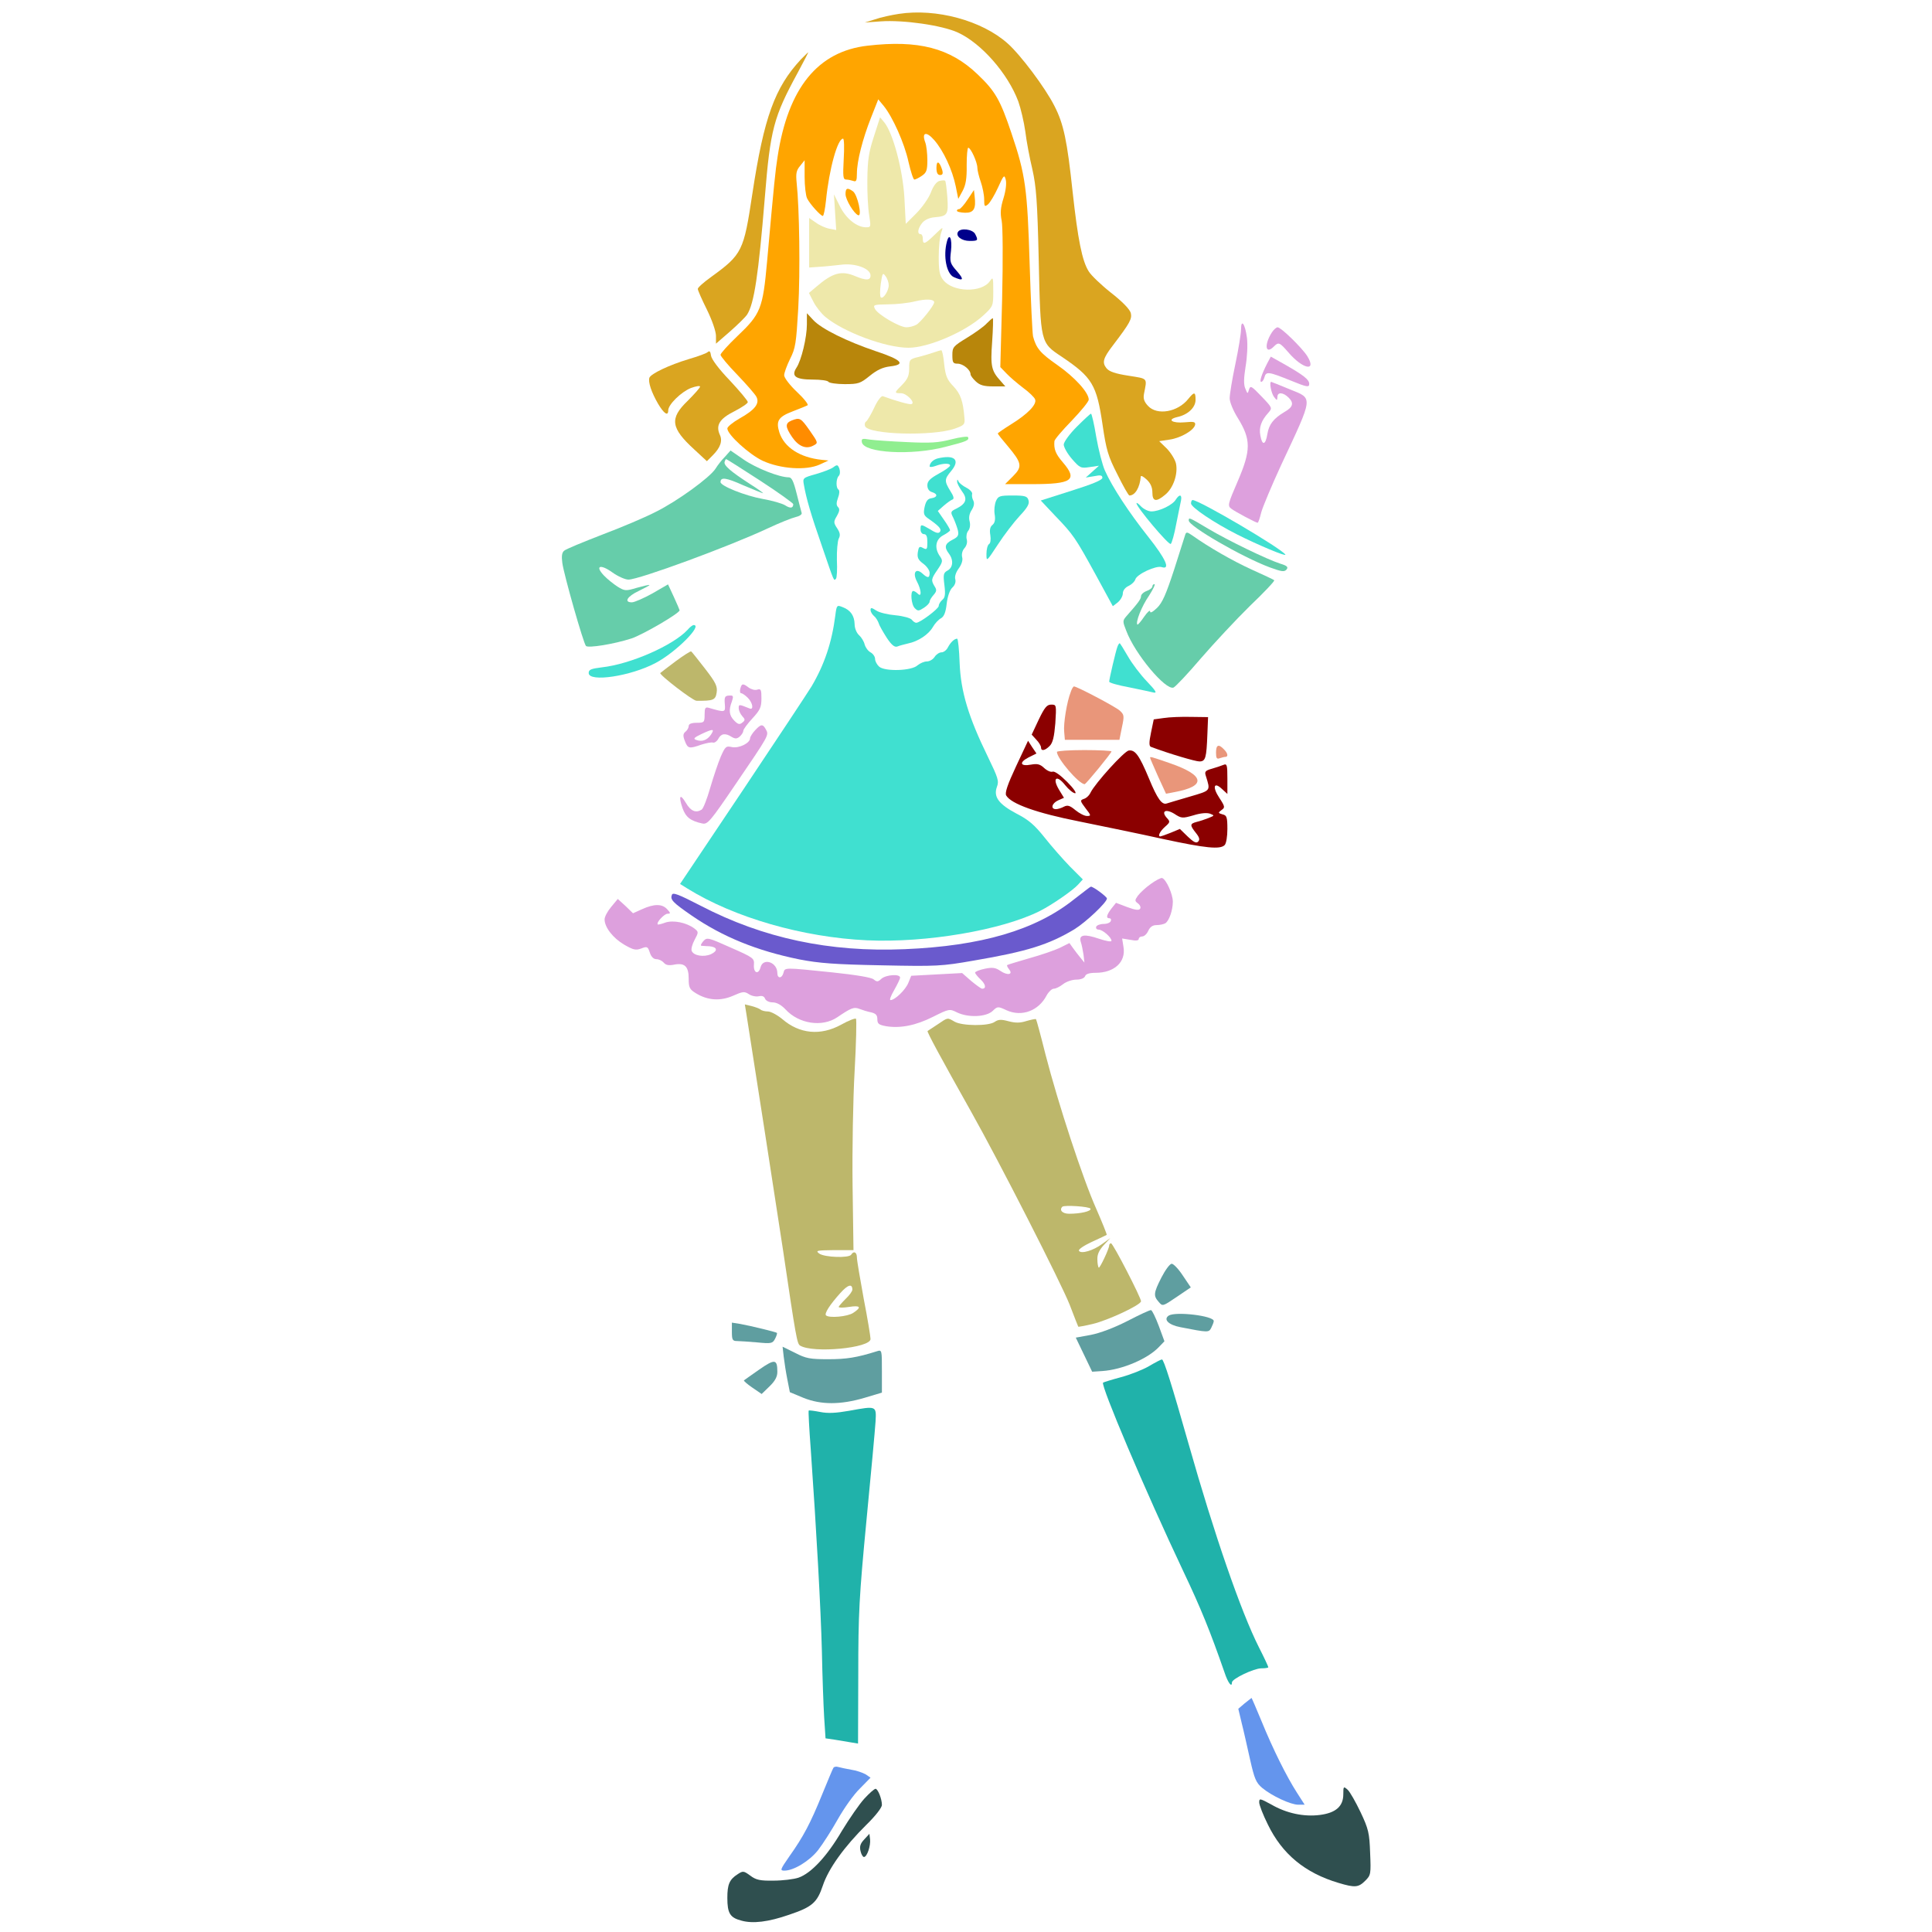 <?xml version="1.0" encoding="UTF-8" standalone="no"?>
<svg
   xmlns:dc="http://purl.org/dc/elements/1.1/"
   xmlns:cc="http://creativecommons.org/ns#"
   xmlns:rdf="http://www.w3.org/1999/02/22-rdf-syntax-ns#"
   xmlns:svg="http://www.w3.org/2000/svg"
   xmlns="http://www.w3.org/2000/svg"
   xmlns:sodipodi="http://sodipodi.sourceforge.net/DTD/sodipodi-0.dtd"
   xmlns:inkscape="http://www.inkscape.org/namespaces/inkscape"
   version="1.0"
   width="850pt"
   height="850pt"
   viewBox="0 0 850 850"
   preserveAspectRatio="xMidYMid meet"
   id="svg140"
   sodipodi:docname="23 #14617.svg"
   inkscape:version="0.92.2 5c3e80d, 2017-08-06">
  <defs
     id="defs144" />
  <sodipodi:namedview
     pagecolor="#ffffff"
     bordercolor="#666666"
     borderopacity="1"
     objecttolerance="10"
     gridtolerance="10"
     guidetolerance="10"
     inkscape:pageopacity="0"
     inkscape:pageshadow="2"
     inkscape:window-width="1920"
     inkscape:window-height="978"
     id="namedview142"
     showgrid="false"
     inkscape:zoom="0.41647059"
     inkscape:cx="676.72235"
     inkscape:cy="1009.2935"
     inkscape:window-x="0"
     inkscape:window-y="1"
     inkscape:window-maximized="1"
     inkscape:current-layer="svg140" />
  <g
     transform="translate(0,850) scale(0.1,-0.1)"
     fill="#000000"
     stroke="none"
     id="g138">
    <path
       d="M0 4250 l0 -4250 1628 1 c895 0 1620 3 1612 6 -63 20 -90 67 -90 156 0 69 31 116 97 147 67 31 78 42 150 154 93 141 143 249 143 307 0 32 6 55 21 73 20 25 20 29 9 283 -7 142 -12 298 -11 346 1 62 -2 89 -11 92 -10 4 -13 58 -14 224 0 139 -4 224 -11 233 -15 19 -22 67 -10 75 12 7 0 158 -16 195 -7 16 -20 28 -29 28 -9 0 -24 10 -32 22 l-16 22 -28 -27 c-15 -15 -33 -27 -39 -27 -18 0 -143 100 -143 115 0 7 18 26 40 42 41 29 50 43 26 43 -7 0 -16 9 -19 20 -4 15 -14 20 -41 20 l-36 0 0 55 c0 30 -5 64 -12 74 -9 15 -9 23 2 36 11 13 24 16 65 10 l51 -6 24 51 c35 75 44 79 87 39 34 -33 35 -33 30 -9 -3 14 -47 303 -98 643 l-94 617 -67 0 c-49 0 -81 6 -113 21 -55 26 -75 52 -75 96 0 30 -3 33 -23 28 -27 -7 -113 29 -129 55 -6 10 -17 16 -24 13 -21 -8 -97 32 -137 72 -40 39 -57 71 -57 109 0 29 78 146 97 146 8 0 33 -14 54 -31 l40 -31 52 19 c49 19 58 28 139 144 49 68 88 127 88 130 0 4 -14 9 -32 13 -57 11 -75 31 -103 116 -31 93 -25 114 27 103 23 -4 33 -2 40 11 8 14 18 16 42 12 30 -6 32 -4 48 41 9 26 15 49 14 51 -2 2 -23 -2 -45 -8 -57 -15 -78 -6 -101 43 -24 48 -25 70 -6 87 8 6 13 17 11 23 -7 17 7 35 33 44 20 8 15 14 -60 69 -46 34 -87 63 -93 66 -5 3 -41 -2 -80 -13 -72 -18 -210 -25 -219 -11 -3 5 -10 40 -16 78 -6 38 -31 143 -55 234 -58 217 -70 282 -57 307 7 13 64 39 169 78 200 75 308 128 405 199 l76 57 -61 63 c-67 67 -117 125 -117 134 0 3 -16 28 -35 56 -39 58 -61 130 -51 169 8 33 64 66 176 102 47 15 91 32 98 38 21 16 14 52 -29 141 -29 61 -39 93 -35 111 4 15 35 46 83 82 123 93 119 83 173 421 17 106 40 217 50 247 56 163 183 323 307 387 117 60 228 100 305 108 40 4 -830 8 -1934 9 l-2008 1 0 -4250z"
       id="path4"
       style="fill:none" />
    <path
       d="M4118 8490 c100 -11 201 -45 275 -93 141 -91 295 -298 336 -453 5 -21 22 -140 36 -263 38 -337 41 -345 152 -431 82 -63 103 -92 103 -146 0 -36 -8 -53 -55 -112 -30 -39 -55 -75 -55 -80 0 -6 28 -13 63 -17 106 -12 137 -39 116 -102 -14 -44 -6 -63 27 -63 57 0 118 75 95 118 -6 12 -11 25 -11 31 0 19 36 12 58 -12 37 -39 52 -91 52 -176 0 -76 -2 -82 -31 -116 -17 -19 -42 -38 -56 -41 -18 -5 -22 -10 -16 -23 4 -9 8 -49 8 -88 0 -47 4 -73 11 -73 6 0 37 -11 70 -24 l59 -24 12 21 c7 12 26 57 44 100 40 99 37 147 -14 232 -44 71 -46 102 -17 216 11 43 26 118 33 166 12 84 14 88 37 87 14 -1 32 -4 42 -8 11 -5 18 -1 23 14 4 11 17 28 31 36 20 14 29 14 54 4 30 -12 130 -111 130 -129 0 -5 18 -31 40 -56 l40 -46 0 -95 c0 -114 -14 -160 -110 -364 -37 -80 -80 -181 -94 -225 l-27 -80 22 -15 c72 -48 144 -107 147 -121 1 -8 -31 -52 -73 -97 -41 -45 -75 -87 -75 -92 0 -6 -6 -10 -13 -10 -13 0 -246 -234 -270 -272 -9 -13 -17 -55 -19 -95 -4 -70 -3 -73 19 -73 13 0 29 -10 38 -23 8 -13 26 -30 39 -37 14 -7 29 -24 35 -39 5 -14 13 -137 17 -272 l6 -245 -24 -28 c-39 -46 -82 -44 -343 13 -260 56 -456 94 -461 89 -1 -2 25 -36 59 -76 66 -76 181 -174 234 -200 32 -15 32 -15 80 30 101 94 134 98 177 25 62 -106 39 -201 -64 -262 -90 -54 -103 -65 -120 -102 -28 -62 -52 -76 -219 -122 -85 -24 -161 -78 -161 -115 0 -36 94 -377 158 -571 67 -202 179 -452 196 -435 17 17 52 11 110 -19 30 -17 58 -26 61 -20 22 35 88 -19 131 -107 27 -56 24 -78 -13 -98 -24 -12 -22 -14 53 -32 69 -17 79 -22 82 -43 2 -13 -6 -46 -19 -73 -24 -50 -41 -58 -91 -39 -13 4 -42 11 -64 14 l-41 7 -7 -40 c-5 -32 4 -74 43 -203 27 -89 82 -268 121 -397 118 -386 168 -528 239 -675 51 -106 74 -144 95 -155 33 -17 56 -58 56 -98 0 -37 62 -179 112 -259 22 -34 54 -71 73 -83 112 -69 174 -211 175 -401 0 -88 -51 -149 -125 -149 -136 0 -371 150 -424 271 -22 49 -54 176 -97 377 -19 92 -32 132 -41 132 -19 0 -45 65 -37 95 11 45 -75 279 -211 575 -94 204 -325 729 -325 739 0 5 -16 32 -36 61 -48 70 -106 207 -105 248 0 18 -13 66 -29 107 -55 137 -272 560 -455 885 -52 91 -109 194 -127 230 l-33 64 -91 -3 c-71 -2 -94 1 -106 13 -14 13 -16 10 -21 -28 -4 -24 -12 -134 -18 -245 -18 -292 -1 -614 46 -863 27 -140 39 -185 55 -200 11 -10 20 -29 20 -41 0 -12 5 -65 10 -117 8 -85 7 -97 -9 -115 -15 -16 -20 -44 -24 -135 -4 -63 -22 -277 -41 -475 -45 -467 -51 -587 -36 -764 9 -110 16 -151 29 -170 10 -14 22 -37 25 -51 4 -14 19 -62 33 -107 l26 -83 -27 -67 c-15 -38 -31 -93 -35 -123 -7 -40 -16 -60 -36 -78 -33 -28 -65 -26 -81 6 -10 21 -12 21 -26 5 -26 -32 -45 -67 -67 -128 -12 -33 -29 -67 -37 -76 -19 -21 -115 -64 -185 -83 -48 -13 242 -15 2504 -15 l2557 -1 0 4250 0 4250 -2227 -1 c-1226 -1 -2195 -5 -2155 -9z"
       id="path6"
       style="fill:none" />
    <path
       d="M3955 8439 c-33 -5 -80 -15 -105 -24 l-45 -14 70 5 c99 7 269 -17 339 -49 103 -47 220 -180 266 -303 11 -31 25 -90 31 -133 5 -42 19 -116 31 -166 17 -76 22 -139 28 -400 8 -366 7 -362 102 -425 133 -90 153 -122 179 -300 16 -109 24 -137 65 -217 25 -51 49 -93 53 -93 25 0 46 35 50 84 1 5 12 -1 26 -14 17 -16 25 -34 25 -57 0 -40 17 -43 57 -9 35 29 56 90 47 136 -4 18 -22 47 -40 66 l-34 33 46 7 c49 7 107 41 112 65 2 13 -5 15 -46 11 -55 -5 -80 12 -33 23 47 10 81 42 81 76 0 36 -6 36 -32 4 -46 -58 -137 -74 -177 -31 -17 18 -22 32 -18 53 14 72 19 66 -68 80 -58 9 -85 18 -97 33 -20 25 -15 44 28 100 76 100 85 117 79 143 -5 17 -37 50 -87 89 -43 34 -88 77 -98 94 -29 45 -48 141 -71 351 -24 224 -39 297 -80 377 -41 81 -150 226 -207 276 -113 100 -313 154 -477 129z"
       id="path8"
       style="fill:#daa520" />
    <path
       d="M3817 8299 c-219 -25 -350 -186 -396 -489 -10 -64 -15 -112 -46 -459 -19 -210 -28 -232 -131 -330 -41 -39 -74 -76 -74 -82 0 -6 33 -46 74 -88 40 -42 78 -85 84 -97 15 -29 -6 -57 -74 -95 -30 -17 -54 -37 -54 -44 0 -27 96 -114 155 -142 78 -36 191 -44 251 -17 l39 18 -30 3 c-95 10 -164 54 -186 120 -16 51 -5 69 58 93 31 12 61 24 66 27 5 3 -16 30 -47 59 -31 29 -56 62 -56 73 0 11 12 43 26 72 24 47 27 69 36 223 9 162 5 441 -7 551 -4 41 -2 55 15 75 l20 25 0 -73 c0 -40 5 -83 11 -95 13 -26 60 -77 69 -77 4 0 10 30 14 68 14 139 51 272 75 272 5 0 6 -40 3 -90 -4 -77 -3 -90 11 -90 8 0 22 -3 31 -6 13 -5 16 1 16 32 0 55 25 152 62 246 l32 81 24 -29 c39 -48 91 -163 109 -246 10 -43 21 -78 26 -78 4 0 19 7 32 16 21 14 25 24 25 69 0 30 -4 64 -9 78 -17 45 4 51 39 11 41 -47 80 -131 95 -204 l11 -55 19 35 c14 26 19 54 18 113 0 42 3 77 7 77 11 0 40 -64 40 -88 0 -11 7 -39 15 -62 8 -23 15 -58 15 -77 0 -32 2 -34 17 -22 9 8 29 41 44 74 25 56 28 58 34 34 4 -16 0 -49 -10 -81 -13 -42 -15 -65 -8 -99 5 -25 6 -170 2 -344 l-8 -300 27 -28 c15 -16 48 -44 73 -63 26 -19 50 -42 53 -51 9 -22 -33 -65 -106 -110 -32 -20 -58 -38 -58 -40 0 -3 20 -28 44 -56 62 -74 65 -90 23 -132 l-35 -35 118 0 c177 0 203 18 136 96 -32 37 -40 58 -37 93 0 7 35 48 76 90 41 43 75 84 75 93 0 31 -62 99 -138 152 -76 53 -93 74 -107 126 -3 14 -10 158 -15 320 -10 329 -18 391 -80 574 -49 146 -71 185 -149 259 -121 116 -261 152 -484 126z"
       id="path10"
       style="fill:#ffa500" />
    <path
       d="M3523 8238 c-114 -123 -162 -254 -213 -591 -38 -252 -44 -266 -182 -366 -32 -23 -58 -46 -58 -52 0 -6 18 -47 40 -91 23 -47 40 -96 40 -116 l0 -34 61 53 c33 29 68 63 76 75 31 48 50 175 78 516 24 299 39 354 144 547 27 50 48 91 47 91 -1 0 -16 -15 -33 -32z"
       id="path12"
       style="fill:#daa520" />
    <path
       d="M3845 7900 c-23 -70 -28 -104 -29 -190 -1 -58 3 -129 8 -157 8 -51 8 -53 -14 -53 -40 0 -88 38 -115 93 l-26 52 5 -79 5 -78 -31 6 c-16 3 -43 15 -59 27 l-29 20 0 -109 0 -109 43 3 c23 1 66 6 95 9 63 9 132 -16 132 -47 0 -22 -19 -23 -67 -3 -61 26 -100 15 -172 -47 l-32 -27 20 -39 c11 -22 35 -52 52 -66 80 -67 265 -136 366 -136 88 0 252 71 329 142 43 40 44 41 44 106 0 63 -1 65 -15 45 -36 -52 -163 -49 -205 5 -16 20 -20 40 -20 103 0 43 5 90 11 106 10 27 9 27 -28 -9 -44 -43 -53 -46 -53 -18 0 11 -4 20 -10 20 -16 0 -12 26 8 50 11 13 31 22 53 24 58 5 62 11 57 88 -3 38 -7 71 -10 73 -2 2 -13 2 -25 -1 -13 -4 -27 -22 -38 -52 -10 -25 -39 -66 -64 -91 l-46 -46 -6 115 c-7 123 -50 284 -88 331 l-19 23 -27 -84z m65 -655 c0 -25 -25 -63 -35 -53 -4 4 -4 30 0 59 7 48 9 51 21 34 8 -10 14 -28 14 -40z m200 -75 c0 -14 -60 -89 -79 -99 -11 -6 -30 -11 -43 -11 -30 0 -124 55 -138 80 -10 19 -7 20 57 21 37 0 91 6 118 13 50 12 85 10 85 -4z"
       id="path14"
       style="fill:#eee8aa" />
    <path
       d="M4120 7762 c0 -22 5 -32 16 -32 11 0 14 6 9 23 -12 38 -25 43 -25 9z"
       id="path16"
       style="fill:#ffa500" />
    <path
       d="M3720 7646 c0 -25 38 -87 56 -93 18 -6 -3 90 -23 105 -25 18 -33 15 -33 -12z"
       id="path18"
       style="fill:#ffa500" />
    <path
       d="M4257 7622 c-15 -23 -32 -42 -37 -42 -6 0 -10 -3 -10 -7 0 -5 16 -8 35 -9 39 -1 50 17 43 72 l-3 28 -28 -42z"
       id="path20"
       style="fill:#ffa500" />
    <path
       d="M4215 7480 c-12 -19 16 -40 51 -40 37 0 39 2 24 31 -12 21 -64 27 -75 9z"
       id="path22"
       style="fill:#00008b" />
    <path
       d="M4166 7437 c-17 -64 -2 -141 30 -156 43 -19 47 -12 14 26 -30 34 -32 40 -26 89 6 53 -7 83 -18 41z"
       id="path24"
       style="fill:#00008b" />
    <path
       d="M3560 7284 c0 -8 5 -12 10 -9 6 4 8 11 5 16 -9 14 -15 11 -15 -7z"
       id="path26"
       style="fill:none" />
    <path
       d="M3550 7073 c0 -57 -24 -158 -46 -191 -24 -37 -4 -52 72 -52 34 0 66 -4 69 -10 3 -5 36 -10 71 -10 61 0 69 3 110 36 32 26 57 38 90 42 71 8 52 29 -63 67 -127 43 -239 98 -275 137 l-28 30 0 -49z"
       id="path28"
       style="fill:#b8860b" />
    <path
       d="M4342 7078 c-11 -13 -50 -41 -86 -63 -62 -38 -66 -42 -66 -77 0 -33 3 -38 23 -38 24 0 57 -27 57 -47 0 -5 10 -19 23 -31 18 -17 36 -22 77 -22 l53 0 -20 23 c-41 45 -46 64 -38 173 4 57 5 104 3 104 -3 0 -14 -10 -26 -22z"
       id="path30"
       style="fill:#b8860b" />
    <path
       d="M5460 7050 c0 -17 -11 -86 -25 -152 -14 -66 -25 -134 -25 -150 0 -17 16 -56 37 -89 57 -93 57 -140 -1 -275 -44 -102 -46 -109 -29 -122 18 -14 109 -62 116 -62 3 0 10 21 16 46 7 25 46 118 87 207 144 308 142 292 39 334 -44 18 -81 33 -82 33 -10 0 0 -50 12 -66 13 -17 14 -17 15 -1 0 23 25 22 50 -3 23 -23 19 -41 -18 -62 -49 -29 -69 -55 -76 -97 -8 -50 -23 -53 -31 -7 -7 35 4 66 36 101 17 20 17 21 -31 71 -44 46 -49 49 -55 30 -6 -20 -6 -20 -16 4 -8 18 -7 46 1 97 7 41 10 95 6 127 -8 61 -26 86 -26 36z"
       id="path32"
       style="fill:#dda0dd" />
    <path
       d="M5596 7038 c-35 -54 -29 -100 8 -63 21 21 25 20 64 -25 64 -75 127 -87 83 -16 -24 37 -115 126 -130 126 -6 0 -17 -10 -25 -22z"
       id="path34"
       style="fill:#dda0dd" />
    <path
       d="M3115 6952 c-5 -6 -44 -20 -85 -32 -86 -26 -166 -64 -173 -82 -6 -19 9 -64 38 -114 26 -44 45 -57 45 -29 0 25 57 81 100 98 22 8 40 11 40 6 0 -5 -25 -33 -55 -63 -80 -77 -74 -119 30 -214 l55 -51 26 26 c33 33 44 63 31 90 -19 42 -1 71 63 103 33 17 60 35 60 41 0 6 -36 49 -79 95 -49 51 -81 94 -83 110 -2 16 -6 22 -13 16z"
       id="path36"
       style="fill:#daa520" />
    <path
       d="M4110 6950 c-14 -5 -44 -14 -67 -20 -42 -10 -43 -12 -43 -51 0 -32 -7 -47 -30 -71 -36 -36 -37 -38 -6 -38 25 0 65 -42 46 -48 -8 -3 -69 14 -126 35 -7 2 -24 -20 -38 -51 -14 -30 -30 -57 -36 -61 -5 -3 -7 -12 -4 -20 15 -37 296 -45 394 -11 43 15 46 19 43 49 -6 73 -17 104 -48 137 -28 29 -35 45 -41 98 -3 34 -9 62 -13 61 -3 0 -17 -4 -31 -9z"
       id="path38"
       style="fill:#eee8aa" />
    <path
       d="M5575 6901 c-25 -49 -35 -81 -26 -81 5 0 11 9 14 20 7 27 18 25 115 -14 73 -30 82 -31 82 -15 0 19 -24 38 -112 88 l-57 32 -16 -30z"
       id="path40"
       style="fill:#dda0dd" />
    <path
       d="M4737 6622 c-32 -32 -57 -67 -57 -78 0 -11 16 -40 36 -63 35 -40 39 -42 78 -36 l41 6 -29 -26 -29 -26 37 6 c28 6 36 4 36 -7 0 -10 -44 -28 -136 -57 l-135 -43 63 -67 c80 -83 89 -96 180 -262 l74 -136 22 17 c12 10 22 28 22 39 0 13 10 26 25 33 13 6 27 19 30 29 7 23 91 62 116 54 40 -13 18 36 -59 133 -85 107 -159 220 -191 292 -11 25 -28 91 -38 148 -9 56 -20 102 -23 102 -3 0 -31 -26 -63 -58z"
       id="path42"
       style="fill:#40e0d0" />
    <path
       d="M3483 6650 c-29 -12 -29 -27 2 -73 28 -41 62 -55 94 -37 21 11 21 12 -16 65 -40 57 -44 59 -80 45z"
       id="path44"
       style="fill:#ff8c00" />
    <path
       d="M4185 6567 c-57 -15 -93 -17 -195 -12 -69 3 -142 8 -163 11 -34 6 -38 4 -35 -12 9 -47 219 -59 367 -20 95 24 106 29 100 43 -2 4 -35 0 -74 -10z"
       id="path46"
       style="fill:#90ee90" />
    <path
       d="M3190 6491 c-14 -14 -33 -38 -42 -53 -25 -39 -168 -143 -263 -190 -44 -23 -150 -68 -235 -100 -85 -33 -161 -64 -168 -71 -10 -8 -12 -24 -8 -54 7 -52 93 -354 104 -365 10 -10 123 8 200 33 51 17 212 111 212 124 0 1 -11 28 -25 58 l-26 56 -69 -40 c-38 -21 -79 -39 -90 -39 -36 0 -21 26 30 50 27 13 49 25 47 26 -1 2 -26 -4 -55 -12 -49 -15 -54 -14 -85 5 -17 11 -45 33 -60 49 -41 43 -16 52 38 13 24 -17 55 -31 70 -31 46 0 441 145 612 225 51 24 106 46 123 50 18 4 29 12 27 18 -2 7 -12 45 -22 85 -14 56 -22 72 -35 72 -41 0 -143 40 -198 78 l-58 40 -24 -27z m155 -106 c80 -52 145 -99 145 -103 0 -18 -13 -20 -36 -5 -13 8 -58 21 -99 28 -77 14 -185 57 -185 74 0 23 24 20 100 -14 45 -19 84 -35 87 -35 3 0 -23 19 -58 41 -85 55 -116 82 -111 97 2 7 5 12 7 12 2 0 70 -43 150 -95z"
       id="path48"
       style="fill:#66cdaa" />
    <path
       d="M4125 6483 c-19 -5 -35 -20 -35 -35 0 -4 12 -3 26 2 31 12 64 13 64 2 0 -5 -22 -21 -50 -36 -38 -21 -50 -33 -50 -51 0 -15 7 -26 20 -30 27 -8 25 -23 -2 -27 -16 -2 -24 -12 -30 -38 -6 -29 -4 -37 14 -50 49 -34 61 -47 54 -59 -6 -9 -17 -7 -42 9 -43 25 -44 25 -44 0 0 -11 7 -20 15 -20 11 0 15 -11 15 -35 0 -32 -2 -35 -19 -26 -16 9 -19 6 -23 -19 -3 -23 1 -33 24 -50 15 -11 28 -29 28 -40 0 -24 -8 -25 -32 -3 -29 26 -44 3 -24 -35 20 -38 22 -72 4 -54 -7 7 -16 12 -20 12 -14 0 -9 -61 7 -76 13 -13 17 -13 40 2 14 9 25 21 25 27 0 6 8 19 17 29 14 16 15 23 5 38 -16 27 -16 32 13 74 23 34 24 39 10 59 -25 36 -19 74 15 92 17 9 30 19 30 22 0 4 -12 25 -27 46 l-27 39 26 23 c15 13 32 25 38 27 9 3 6 15 -9 38 -27 44 -26 52 4 88 41 49 15 73 -60 55z"
       id="path50"
       style="fill:#40e0d0" />
    <path
       d="M3666 6444 c-11 -8 -46 -21 -77 -30 -57 -16 -58 -17 -52 -48 10 -58 31 -131 80 -271 55 -161 51 -151 61 -141 4 4 6 41 4 82 -1 41 3 84 8 94 8 15 6 26 -7 46 -16 24 -16 29 -1 54 12 21 13 31 5 39 -8 8 -8 19 0 41 7 18 7 32 2 36 -12 7 -11 48 1 60 6 6 7 20 3 32 -7 18 -10 19 -27 6z"
       id="path52"
       style="fill:#40e0d0" />
    <path
       d="M4211 6382 c-1 -7 9 -26 21 -43 26 -34 19 -55 -25 -77 -25 -12 -26 -15 -13 -40 7 -15 16 -39 20 -54 5 -23 2 -30 -24 -43 -33 -17 -37 -32 -15 -61 21 -28 18 -61 -6 -74 -18 -10 -20 -17 -14 -64 5 -41 3 -55 -9 -65 -9 -8 -16 -19 -16 -27 0 -12 -82 -74 -99 -74 -5 0 -14 6 -20 14 -6 7 -38 16 -71 19 -34 3 -72 12 -85 21 -20 13 -25 14 -25 2 0 -7 7 -19 15 -26 8 -6 17 -21 21 -32 3 -11 20 -40 36 -65 22 -33 35 -42 47 -37 9 4 30 9 46 13 44 9 90 39 109 72 9 16 25 33 36 39 13 7 21 26 25 64 4 33 14 61 25 71 11 10 16 24 13 36 -4 12 3 32 15 48 13 18 19 37 15 50 -3 13 1 29 10 39 10 11 14 27 10 40 -3 12 0 29 7 37 7 9 10 25 6 41 -5 17 -1 35 9 50 10 16 13 30 7 42 -5 9 -7 22 -5 29 2 6 -9 19 -25 27 -17 9 -32 21 -35 28 -4 10 -6 10 -6 0z"
       id="path54"
       style="fill:#40e0d0" />
    <path
       d="M4382 6296 c-6 -14 -9 -40 -6 -58 4 -24 1 -38 -9 -47 -11 -8 -14 -23 -10 -45 3 -20 1 -36 -6 -40 -6 -4 -11 -23 -11 -43 0 -35 0 -35 50 41 28 43 71 99 96 126 35 37 44 54 39 69 -5 18 -15 21 -69 21 -57 0 -64 -2 -74 -24z"
       id="path56"
       style="fill:#40e0d0" />
    <path
       d="M5173 6302 c-14 -24 -73 -52 -107 -52 -14 0 -34 10 -46 22 -11 12 -20 18 -20 14 0 -17 143 -187 151 -179 5 5 16 44 24 88 9 44 18 90 21 103 5 27 -7 29 -23 4z"
       id="path58"
       style="fill:#40e0d0" />
    <path
       d="M5240 6285 c0 -17 103 -86 202 -136 93 -47 220 -100 213 -89 -17 27 -379 240 -408 240 -4 0 -7 -7 -7 -15z"
       id="path60"
       style="fill:#40e0d0" />
    <path
       d="M4513 6192 c-98 -116 -197 -301 -227 -422 -38 -158 -27 -266 43 -441 36 -90 81 -189 86 -189 2 0 43 76 90 169 47 93 95 177 106 187 24 22 105 34 154 23 22 -4 31 18 76 187 l22 82 -84 157 c-81 152 -178 287 -210 293 -8 1 -34 -19 -56 -46z"
       id="path62"
       style="fill:none" />
    <path
       d="M5230 6210 c0 -25 233 -160 356 -206 52 -19 64 -21 74 -10 9 11 3 17 -27 26 -59 19 -230 102 -316 153 -86 51 -87 52 -87 37z"
       id="path64"
       style="fill:#66cdaa" />
    <path
       d="M3375 6121 c-71 -32 -188 -80 -260 -107 -71 -26 -132 -49 -134 -50 -12 -9 41 -105 86 -155 l53 -60 -21 -40 -20 -41 26 -40 c15 -23 45 -60 67 -84 l40 -43 30 22 c28 21 31 21 58 5 16 -9 38 -14 49 -11 30 8 51 -46 44 -113 -3 -28 -1 -59 4 -68 8 -15 23 2 83 95 116 177 157 305 146 449 -9 118 -72 300 -104 300 -9 0 -75 -27 -147 -59z"
       id="path66"
       style="fill:none" />
    <path
       d="M5215 6149 c-2 -8 -25 -77 -49 -154 -36 -110 -52 -147 -76 -170 -19 -18 -30 -24 -30 -15 0 8 -12 -3 -26 -23 -14 -21 -28 -37 -30 -35 -9 10 19 81 51 127 18 28 29 51 24 51 -5 0 -9 -5 -9 -10 0 -6 -11 -15 -25 -20 -14 -5 -25 -16 -25 -23 0 -13 -13 -30 -66 -90 -15 -18 -15 -22 1 -62 38 -102 173 -263 208 -250 9 4 63 61 120 128 58 67 155 171 216 231 62 59 110 110 107 113 -2 3 -48 24 -101 48 -83 38 -186 97 -262 151 -19 13 -24 14 -28 3z"
       id="path68"
       style="fill:#66cdaa" />
    <path
       d="M4317 6003 c-4 -3 -7 -11 -7 -17 0 -6 5 -5 12 2 6 6 9 14 7 17 -3 3 -9 2 -12 -2z"
       id="path70"
       style="fill:none" />
    <path
       d="M3675 5792 c-15 -118 -48 -216 -104 -311 -17 -28 -154 -235 -305 -461 l-274 -409 32 -20 c206 -128 508 -215 791 -228 260 -12 593 45 760 129 55 28 146 91 169 117 l20 22 -57 57 c-30 31 -81 89 -111 127 -44 55 -70 78 -123 105 -79 42 -103 74 -87 118 10 26 5 40 -40 133 -85 174 -119 286 -124 412 -2 59 -7 107 -11 107 -12 0 -28 -15 -40 -37 -6 -13 -19 -23 -29 -23 -9 0 -23 -9 -30 -20 -7 -11 -22 -20 -34 -20 -12 0 -30 -8 -41 -17 -26 -25 -144 -28 -169 -6 -10 9 -18 24 -18 34 0 10 -9 23 -20 29 -11 6 -22 21 -26 35 -3 13 -14 31 -25 41 -11 10 -19 31 -19 48 -1 37 -18 62 -53 75 -25 10 -26 9 -32 -37z"
       id="path72"
       style="fill:#40e0d0" />
    <path
       d="M3025 5729 c-63 -68 -250 -151 -377 -165 -48 -6 -58 -10 -58 -25 0 -42 185 -14 294 44 88 46 209 167 168 167 -5 0 -17 -9 -27 -21z"
       id="path74"
       style="fill:#40e0d0" />
    <path
       d="M4916 5654 c-7 -18 -36 -142 -36 -153 0 -5 39 -16 88 -25 48 -10 97 -20 108 -23 16 -3 8 9 -30 49 -28 29 -66 79 -84 111 -18 31 -34 57 -36 57 -2 0 -7 -7 -10 -16z"
       id="path76"
       style="fill:#40e0d0" />
    <path
       d="M2973 5591 c-34 -25 -64 -49 -68 -52 -6 -7 143 -122 159 -122 74 -1 84 3 89 36 4 27 -3 43 -51 105 -31 40 -58 74 -61 76 -3 2 -34 -18 -68 -43z"
       id="path78"
       style="fill:#bdb76b" />
    <path
       d="M3257 5470 c-3 -11 -1 -20 4 -20 5 0 18 -9 29 -20 22 -22 27 -55 8 -47 -47 19 -48 19 -48 1 0 -9 7 -25 15 -34 14 -15 14 -19 1 -29 -12 -10 -19 -8 -35 8 -23 23 -26 46 -11 85 7 21 6 26 -5 26 -26 0 -29 -4 -26 -39 3 -36 1 -36 -71 -15 -15 4 -18 -1 -18 -30 0 -34 -2 -36 -35 -36 -23 0 -35 -5 -35 -14 0 -7 -6 -19 -14 -25 -11 -9 -12 -18 -3 -41 13 -34 19 -35 73 -16 22 7 44 11 51 9 6 -2 17 5 23 16 12 24 31 27 59 9 15 -9 23 -9 35 1 9 8 16 19 16 25 0 7 18 31 40 55 34 37 40 49 40 88 0 38 -2 44 -18 39 -10 -4 -27 1 -38 9 -25 19 -31 19 -37 -5z m-129 -202 c-17 -25 -40 -33 -66 -23 -13 5 -8 10 23 25 53 25 60 24 43 -2z"
       id="path80"
       style="fill:#dda0dd" />
    <path
       d="M4711 5456 c-17 -42 -33 -140 -29 -176 l3 -35 120 0 120 0 11 55 c11 51 10 56 -10 74 -19 17 -188 106 -201 106 -3 0 -10 -11 -14 -24z"
       id="path82"
       style="fill:#e9967a" />
    <path
       d="M5195 5440 c-3 -5 1 -10 9 -10 9 0 16 5 16 10 0 6 -4 10 -9 10 -6 0 -13 -4 -16 -10z"
       id="path84"
       style="fill:none" />
    <path
       d="M4570 5334 l-31 -66 20 -22 c12 -12 21 -28 21 -34 0 -18 17 -15 38 6 14 14 20 40 25 100 5 81 5 82 -18 82 -19 0 -29 -12 -55 -66z"
       id="path86"
       style="fill:#8b0000" />
    <path
       d="M5120 5341 l-44 -6 -12 -58 c-9 -43 -9 -60 0 -63 80 -30 195 -64 213 -64 27 0 31 15 35 120 l3 75 -75 1 c-41 1 -95 -1 -120 -5z"
       id="path88"
       style="fill:#8b0000" />
    <path
       d="M3322 5287 c-12 -13 -22 -29 -22 -35 0 -21 -48 -45 -79 -39 -27 6 -30 3 -50 -42 -11 -26 -32 -88 -46 -136 -14 -49 -31 -93 -38 -97 -25 -16 -48 -7 -69 29 -26 44 -34 32 -15 -23 14 -39 35 -56 87 -67 23 -5 35 9 145 171 150 220 148 217 135 242 -14 26 -22 25 -48 -3z"
       id="path90"
       style="fill:#dda0dd" />
    <path
       d="M4470 5128 c-37 -79 -50 -117 -43 -128 22 -37 134 -77 321 -114 103 -21 269 -55 368 -77 190 -41 252 -47 272 -27 7 7 12 38 12 71 0 52 -3 60 -21 64 -20 6 -21 7 -5 19 16 11 16 15 -9 53 -32 48 -25 74 11 40 l24 -22 0 67 c0 61 -2 67 -17 61 -10 -4 -33 -12 -51 -17 -29 -8 -33 -13 -27 -31 21 -68 24 -64 -71 -92 -49 -14 -94 -28 -101 -30 -21 -7 -41 20 -78 110 -43 103 -61 127 -89 123 -20 -3 -147 -143 -168 -185 -6 -13 -19 -25 -30 -28 -17 -6 -16 -9 8 -41 25 -32 25 -34 6 -34 -11 0 -34 12 -51 26 -24 20 -34 23 -50 15 -11 -6 -27 -11 -35 -11 -25 0 -19 26 10 39 l25 11 -22 36 c-31 52 -10 67 27 20 16 -20 36 -36 44 -36 8 0 -7 22 -35 50 -30 30 -55 48 -64 45 -8 -3 -24 4 -37 16 -18 17 -30 20 -58 15 -47 -9 -54 9 -12 31 l36 18 -19 28 -18 28 -53 -113z m781 -215 c32 10 59 12 73 7 20 -8 20 -8 -7 -19 -15 -6 -39 -14 -52 -17 -30 -8 -31 -14 -4 -48 16 -20 19 -30 10 -39 -8 -8 -20 -2 -45 22 l-35 34 -41 -17 c-22 -9 -43 -16 -45 -16 -13 0 -2 22 20 42 23 20 24 23 9 39 -27 30 -6 42 32 19 32 -21 36 -21 85 -7z"
       id="path92"
       style="fill:#8b0000" />
    <path
       d="M5350 5189 c0 -24 3 -30 16 -25 9 3 20 6 25 6 14 0 11 17 -7 34 -23 24 -34 19 -34 -15z"
       id="path94"
       style="fill:#e9967a" />
    <path
       d="M4650 5192 c0 -29 97 -142 122 -142 6 0 118 137 118 144 0 3 -54 6 -120 6 -66 0 -120 -4 -120 -8z"
       id="path96"
       style="fill:#e9967a" />
    <path
       d="M4610 5161 c0 -6 4 -13 10 -16 6 -3 7 1 4 9 -7 18 -14 21 -14 7z"
       id="path98"
       style="fill:none" />
    <path
       d="M5060 5166 c0 -3 16 -39 35 -82 l35 -76 37 7 c142 26 134 74 -19 127 -87 30 -88 30 -88 24z"
       id="path100"
       style="fill:#e9967a" />
    <path
       d="M5063 4611 c-23 -16 -48 -40 -57 -52 -14 -20 -14 -23 1 -34 9 -7 13 -17 9 -23 -5 -8 -21 -6 -56 7 l-50 19 -20 -25 c-22 -29 -25 -43 -9 -43 6 0 9 -6 6 -12 -2 -7 -16 -13 -32 -13 -15 0 -30 -6 -32 -12 -3 -7 2 -13 11 -13 17 0 56 -34 56 -49 0 -6 -25 -1 -55 9 -64 22 -90 18 -80 -14 4 -11 9 -37 12 -56 l4 -35 -18 22 c-10 12 -25 32 -33 43 l-15 21 -42 -21 c-23 -11 -84 -32 -135 -46 -51 -15 -95 -28 -97 -30 -2 -2 2 -10 8 -18 20 -24 -6 -29 -37 -8 -22 15 -35 17 -69 10 -24 -5 -43 -13 -43 -17 0 -4 11 -18 25 -31 22 -21 25 -40 6 -40 -4 0 -25 15 -48 34 l-40 35 -112 -6 -112 -6 -13 -32 c-13 -31 -59 -75 -78 -75 -6 0 2 20 16 44 14 25 26 49 26 55 0 17 -61 13 -82 -5 -15 -14 -20 -15 -34 -3 -11 9 -79 20 -183 31 -213 22 -208 22 -214 -2 -7 -26 -27 -26 -27 -1 0 48 -63 69 -74 25 -9 -34 -32 -25 -29 12 2 28 -2 31 -102 75 -101 45 -104 46 -121 28 -9 -11 -13 -19 -8 -20 5 0 20 -2 34 -2 36 -3 40 -20 8 -35 -31 -14 -77 -7 -85 15 -3 8 3 30 13 48 18 34 18 35 -1 50 -34 26 -93 38 -128 26 -16 -6 -32 -10 -33 -8 -8 8 29 47 43 47 14 0 14 3 -2 20 -22 24 -57 24 -110 0 l-40 -18 -33 32 -34 31 -29 -35 c-16 -19 -29 -43 -29 -55 0 -35 37 -82 86 -111 40 -23 51 -26 75 -17 26 10 29 9 38 -18 6 -19 17 -29 29 -29 11 0 25 -7 32 -15 9 -11 22 -14 46 -9 47 9 64 -8 64 -62 0 -39 4 -47 32 -64 52 -32 108 -35 163 -11 43 19 50 20 70 7 12 -8 32 -12 44 -9 14 3 23 0 27 -11 4 -9 18 -16 33 -16 18 0 38 -11 57 -31 59 -64 161 -79 227 -35 62 42 74 47 99 37 13 -5 35 -12 51 -15 20 -5 27 -12 27 -30 0 -20 6 -25 39 -31 62 -10 130 3 207 42 70 35 72 35 104 19 49 -24 128 -21 157 6 22 21 23 21 62 3 67 -30 141 -2 176 66 9 16 23 29 31 29 9 0 27 9 41 20 14 11 40 20 58 20 20 0 35 6 39 15 3 10 19 15 46 15 82 0 134 47 123 113 l-6 38 37 -6 c24 -5 36 -3 36 4 0 6 7 11 15 11 9 0 21 11 27 25 8 17 19 25 37 25 14 0 31 4 38 8 17 11 33 58 33 95 0 33 -29 98 -47 104 -5 2 -28 -10 -50 -26z"
       id="path102"
       style="fill:#dda0dd" />
    <path
       d="M4725 4543 c-169 -135 -408 -205 -745 -219 -330 -14 -622 48 -897 191 -99 51 -123 60 -127 48 -8 -21 3 -33 87 -91 137 -94 287 -155 474 -193 88 -17 156 -22 363 -26 241 -5 263 -4 405 21 235 40 329 70 441 137 52 32 144 119 144 136 0 8 -62 54 -71 52 -2 0 -35 -26 -74 -56z"
       id="path104"
       style="fill:#6a5acd" />
    <path
       d="M3284 4038 c19 -118 138 -885 161 -1038 57 -387 62 -412 75 -420 57 -35 310 -11 310 29 0 10 -13 90 -30 177 -16 88 -30 169 -30 182 0 23 -14 30 -25 12 -10 -16 -118 -12 -141 5 -17 13 -11 14 66 15 l85 0 -4 283 c-2 155 2 382 9 505 7 123 9 226 6 230 -4 3 -33 -8 -65 -26 -91 -50 -184 -41 -260 25 -22 18 -50 33 -63 33 -13 0 -28 4 -33 9 -6 4 -23 11 -39 15 l-29 7 7 -43z m466 -1212 c0 -7 -13 -25 -30 -41 -16 -16 -30 -32 -30 -35 0 -4 20 -4 45 0 51 8 57 -1 19 -26 -25 -17 -107 -24 -120 -11 -8 8 17 47 63 98 33 37 53 43 53 15z"
       id="path106"
       style="fill:#bdb76b" />
    <path
       d="M4125 3993 c-22 -14 -42 -28 -44 -29 -4 -3 59 -119 191 -354 125 -222 397 -756 434 -850 20 -52 37 -96 38 -97 1 -1 29 4 63 12 68 16 213 84 213 100 0 16 -123 255 -132 255 -4 0 -8 -4 -8 -9 0 -15 -42 -103 -46 -98 -3 3 -6 19 -6 36 -1 22 8 41 28 63 l29 31 -36 -26 c-39 -29 -93 -45 -102 -30 -4 6 22 23 56 39 34 15 64 30 66 31 2 1 -19 53 -46 115 -59 132 -167 461 -223 678 -21 84 -40 154 -42 156 -2 2 -21 -2 -42 -8 -28 -9 -48 -9 -79 -1 -33 9 -45 8 -61 -3 -27 -19 -143 -18 -176 1 -33 19 -29 19 -75 -12z m673 -811 c3 -11 -44 -22 -94 -22 -30 0 -45 16 -30 31 9 8 120 1 124 -9z"
       id="path108"
       style="fill:#bdb76b" />
    <path
       d="M5110 2880 c-35 -69 -36 -81 -12 -108 17 -20 17 -20 79 22 l62 42 -35 52 c-19 29 -41 52 -49 52 -8 0 -28 -27 -45 -60z"
       id="path110"
       style="fill:#5f9ea0" />
    <path
       d="M4960 2688 c-59 -30 -120 -53 -161 -61 l-66 -12 36 -75 36 -75 45 3 c88 6 200 54 249 106 l24 25 -25 68 c-14 37 -29 68 -34 69 -5 1 -52 -21 -104 -48z"
       id="path112"
       style="fill:#5f9ea0" />
    <path
       d="M5142 2712 c-25 -17 -1 -41 51 -51 123 -24 125 -24 136 -3 6 12 11 25 11 30 0 23 -167 43 -198 24z"
       id="path114"
       style="fill:#5f9ea0" />
    <path
       d="M3220 2640 c0 -35 3 -40 23 -40 12 0 52 -3 88 -6 62 -6 68 -5 79 16 6 12 10 23 8 26 -5 4 -112 30 -160 39 l-38 6 0 -41z"
       id="path116"
       style="fill:#5f9ea0" />
    <path
       d="M3448 2531 c3 -25 10 -70 16 -100 l11 -56 60 -25 c77 -31 163 -31 268 0 l77 23 0 95 c0 93 0 94 -22 87 -89 -28 -134 -35 -214 -35 -80 0 -98 3 -146 28 l-55 27 5 -44z"
       id="path118"
       style="fill:#5f9ea0" />
    <path
       d="M3290 2535 c0 -8 7 -15 15 -15 8 0 15 7 15 15 0 8 -7 15 -15 15 -8 0 -15 -7 -15 -15z"
       id="path120"
       style="fill:none" />
    <path
       d="M3341 2475 c-35 -25 -66 -46 -68 -48 -2 -2 15 -17 37 -32 l41 -28 34 33 c25 24 35 43 35 64 0 57 -11 58 -79 11z"
       id="path122"
       style="fill:#5f9ea0" />
    <path
       d="M5056 2490 c-27 -16 -83 -38 -124 -49 -41 -11 -76 -22 -79 -24 -11 -12 185 -475 354 -832 76 -160 117 -261 180 -442 15 -46 33 -70 33 -45 0 16 97 62 129 62 17 0 31 2 31 5 0 3 -18 42 -41 87 -79 156 -197 498 -309 893 -75 264 -110 375 -118 374 -4 0 -29 -13 -56 -29z"
       id="path124"
       style="fill:#20b2aa" />
    <path
       d="M3735 2293 c-57 -10 -93 -12 -127 -5 -26 5 -49 8 -50 6 -2 -1 2 -78 9 -171 25 -357 44 -696 49 -888 2 -110 7 -241 10 -291 l6 -92 41 -6 c23 -4 56 -9 72 -12 l30 -5 1 303 c0 270 4 343 36 678 20 206 38 402 40 435 4 71 5 70 -117 48z"
       id="path126"
       style="fill:#20b2aa" />
    <path
       d="M5476 1006 l-28 -24 15 -63 c9 -35 25 -108 37 -161 19 -84 26 -101 53 -124 42 -35 125 -74 159 -74 l28 0 -34 53 c-45 70 -105 190 -156 315 -23 56 -43 102 -44 102 0 -1 -14 -11 -30 -24z"
       id="path128"
       style="fill:#6495ed" />
    <path
       d="M3667 723 c-3 -4 -25 -57 -50 -118 -52 -128 -83 -186 -144 -272 -41 -59 -42 -63 -22 -63 41 0 110 42 148 90 21 27 60 88 87 136 27 48 70 109 97 135 l47 48 -22 15 c-13 7 -41 17 -63 20 -22 4 -47 9 -57 12 -9 3 -18 1 -21 -3z"
       id="path130"
       style="fill:#6495ed" />
    <path
       d="M5910 606 c0 -53 -33 -82 -103 -91 -70 -9 -147 7 -214 46 -50 27 -53 28 -53 9 0 -11 17 -55 38 -97 63 -130 163 -213 311 -257 73 -22 88 -20 118 10 24 24 25 29 21 122 -3 87 -7 105 -42 179 -22 46 -47 90 -57 99 -18 16 -19 15 -19 -20z"
       id="path132"
       style="fill:#2f4f4f" />
    <path
       d="M3803 587 c-22 -24 -66 -88 -99 -142 -66 -113 -136 -187 -191 -206 -21 -7 -70 -13 -110 -13 -59 -1 -77 3 -102 22 -29 21 -32 22 -56 6 -36 -23 -45 -45 -45 -104 0 -68 12 -87 62 -100 50 -14 118 -6 210 26 101 34 123 53 148 128 25 75 94 171 192 268 39 38 68 75 68 87 0 27 -18 71 -28 71 -5 0 -27 -19 -49 -43z"
       id="path134"
       style="fill:#2f4f4f" />
    <path
       d="M3802 407 c-17 -18 -21 -31 -16 -51 3 -14 10 -26 15 -26 14 0 30 50 27 78 l-3 24 -23 -25z"
       id="path136"
       style="fill:#2f4f4f" />
  </g>
</svg>
